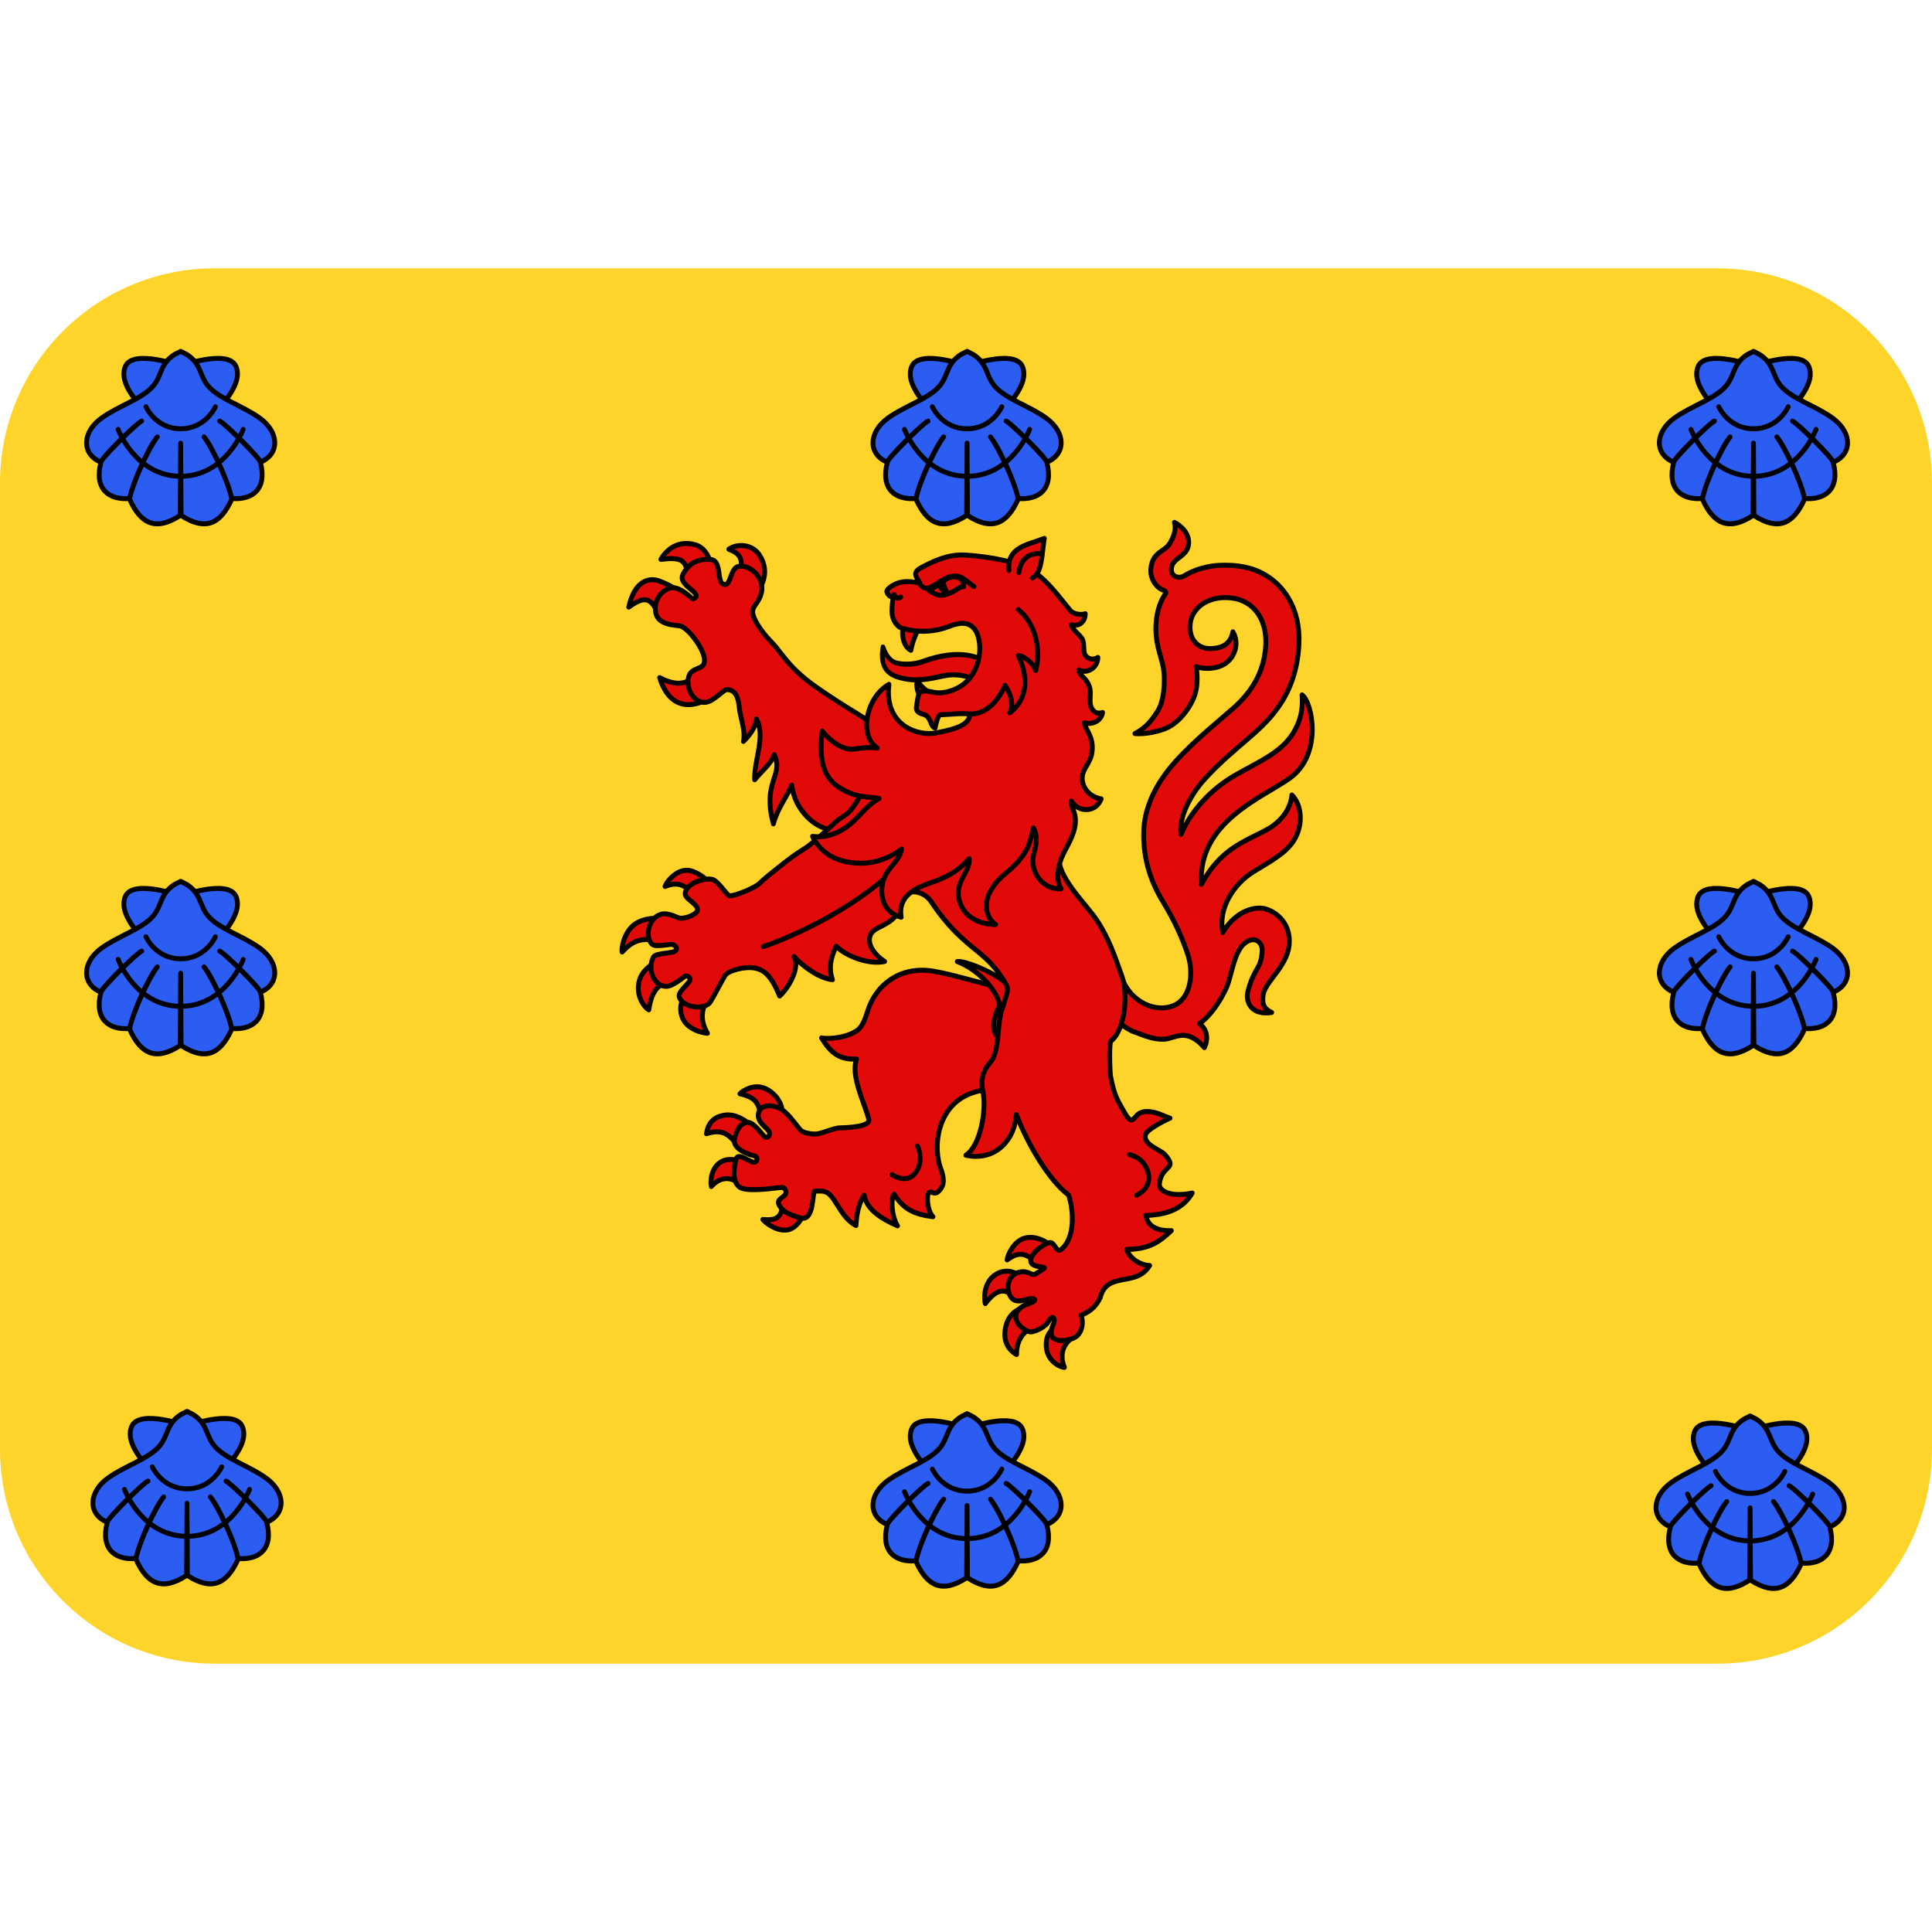 <?xml version="1.0" encoding="UTF-8" standalone="no"?>
<svg
   viewBox="0 0 36 36"
   version="1.1"
   id="svg61456"
   sodipodi:docname="barbones.svg"
   inkscape:version="1.2.1 (9c6d41e410, 2022-07-14)"
   xmlns:inkscape="http://www.inkscape.org/namespaces/inkscape"
   xmlns:sodipodi="http://sodipodi.sourceforge.net/DTD/sodipodi-0.dtd"
   xmlns:xlink="http://www.w3.org/1999/xlink"
   xmlns="http://www.w3.org/2000/svg"
   xmlns:svg="http://www.w3.org/2000/svg">
  <defs
     id="defs61460" />
  <sodipodi:namedview
     id="namedview61458"
     pagecolor="#ffffff"
     bordercolor="#000000"
     borderopacity="0.25"
     inkscape:showpageshadow="2"
     inkscape:pageopacity="0.0"
     inkscape:pagecheckerboard="0"
     inkscape:deskcolor="#d1d1d1"
     showgrid="false"
     inkscape:zoom="7.246858"
     inkscape:cx="-15.66196"
     inkscape:cy="-26.218259"
     inkscape:window-width="1536"
     inkscape:window-height="1039"
     inkscape:window-x="252"
     inkscape:window-y="0"
     inkscape:window-maximized="0"
     inkscape:current-layer="g46823" />
  <path
     id="path61452"
     style="font-variation-settings:normal;opacity:1;vector-effect:none;fill:#ffd42a;fill-opacity:1;stroke-width:3.031;stroke-linecap:butt;stroke-linejoin:miter;stroke-miterlimit:4;stroke-dasharray:none;stroke-dashoffset:0;stroke-opacity:1;-inkscape-stroke:none;stop-color:#000000;stop-opacity:1;stroke:none;marker:none;marker-start:none;marker-mid:none;marker-end:none"
     d="M 4 5 C 1.791 5 0 6.791 0 9 L 0 18 L 0 27 C 0 29.209 1.791 31 4 31 L 32 31 C 34.209 31 36 29.209 36 27 L 36 18 L 36 9 C 36 6.791 34.209 5 32 5 L 4 5 z " />
  <g
     id="g46823"
     transform="matrix(0.036,0,0,0.037,7.224,6.111)"
     style="display:inline">
    <g
       id="b"
       fill="#2b5df2"
       stroke="#000000"
       stroke-linecap="round"
       stroke-linejoin="round"
       stroke-width="4.256"
       transform="matrix(0.587,0,0,0.587,136.15,473.746)">
      <path
         d="m 230.408,136.855 c -12.081,23.971 48.519,64.38 48.519,64.38 0,0 60.62,-40.405 48.54,-64.38 -7.241,-14.371 -48.54,0 -48.54,0 0,0 -41.28,-14.364 -48.519,0 z"
         style="fill:#2b5df2;fill-rule:evenodd;stroke:#000000;stroke-width:4.256;stroke-linecap:round;stroke-linejoin:round"
         id="path46137" />
      <path
         d="m 279.312,265.219 c 21.424,13.529 34.751,7.493 44.688,-14.031 -2.824,-14.781 -17.735,-45.175 -24.472,-53.357 6.891,7.623 21.508,38.384 24.41,52.795 17.987,1.553 31.612,-7.798 25.281,-31.062 0.161,-3.254 -31.481,-33.658 -35.885,-35.287 3.694,1.148 35.325,31.687 35.978,35.224 17.244,-6.998 16.667,-25.826 -0.841,-37.99 -15.039,-10.448 -35.728,-16.417 -45.254,-27.298 -7.926,-9.054 -5.881,-19.064 -18.885,-27.106 l -5.395,-2.665 -5.395,2.665 c -13.004,8.043 -10.959,18.052 -18.885,27.106 -9.525,10.881 -30.215,16.85 -45.254,27.298 -17.508,12.164 -18.086,30.992 -0.841,37.99 0.654,-3.537 32.284,-34.076 35.978,-35.224 -4.404,1.629 -36.045,32.033 -35.885,35.287 -6.331,23.264 7.295,32.615 25.281,31.062 2.901,-14.41 17.518,-45.172 24.41,-52.795 -6.737,8.182 -21.648,38.576 -24.472,53.357 9.937,21.524 23.263,27.56 44.688,14.031 l 0.375,-61.99 z"
         style="fill:#2b5df2;fill-rule:evenodd;stroke:#000000;stroke-width:4.256;stroke-linecap:round;stroke-linejoin:round"
         id="path46139" />
      <path
         d="m 223.785,191.386 c 0,0 15.418,40.214 55.153,40.214 39.735,0 55.153,-40.214 55.153,-40.214"
         fill="none"
         stroke="#000000"
         stroke-linecap="round"
         stroke-linejoin="round"
         stroke-width="4.256"
         id="path46141" />
      <path
         d="m 248.32,171.962 c 0,0 8.559,18.886 30.618,18.886 22.059,0 30.618,-18.886 30.618,-18.886"
         fill="none"
         stroke="#000000"
         stroke-linecap="round"
         stroke-linejoin="round"
         stroke-width="4.256"
         id="path46143" />
    </g>
    <use
       height="660"
       transform="translate(4e-6,-535)"
       width="600"
       xlink:href="#b"
       id="use46146"
       x="0"
       y="0" />
    <use
       height="660"
       transform="translate(-407.041,-535)"
       width="600"
       xlink:href="#b"
       id="use46148"
       x="0"
       y="0" />
    <use
       height="660"
       transform="translate(407.041,-535)"
       width="600"
       xlink:href="#b"
       id="use46150"
       x="0"
       y="0" />
    <use
       height="660"
       transform="translate(-407.041,-268.079)"
       width="600"
       xlink:href="#b"
       id="use46152"
       x="0"
       y="0" />
    <use
       height="660"
       transform="translate(407.041,-268.079)"
       width="600"
       xlink:href="#b"
       id="use46154"
       x="0"
       y="0" />
    <use
       height="660"
       transform="translate(-403.759,-1.157)"
       width="600"
       xlink:href="#b"
       id="use46156"
       x="0"
       y="0" />
    <use
       height="660"
       transform="translate(405.302,1.157)"
       width="600"
       xlink:href="#b"
       id="use46158"
       x="0"
       y="0" />
    <g
       fill="#e20909"
       stroke="#000000"
       stroke-linecap="round"
       stroke-linejoin="round"
       stroke-width="3.391"
       transform="matrix(0.737,0,0,0.737,23.521,-90.337)"
       id="g46210">
      <g
         fill-rule="evenodd"
         id="g46176">
        <path
           d="m 513.412,608.585 c 7.442,-0.314 15.484,-8.551 28.259,5.765 2.658,-5.36 2.391,-12.272 -3.506,-16.42 8.678,-5.632 17.993,-20.176 20.61,-28.904 3.41,-11.372 5.567,-24.666 14.59,-27.956 4.787,-1.745 9.268,1.695 8.856,7.579 -0.894,12.773 -5.322,10.026 -10.015,27.27 -1.762,6.475 1.716,16.633 16.694,14.391 -6.34,-2.926 -6.675,-6.79 -5.991,-11.898 1.188,-8.867 16.618,-19.252 18.231,-33.818 1.898,-17.134 -12.101,-24.843 -19.047,-25.505 -9.301,-0.887 -20.634,4.969 -27.483,16.589 -3.619,-16.923 8.219,-33.382 21.056,-41.254 10.755,-6.596 22.971,-12.369 28.957,-21.871 6.749,-10.714 5.391,-24.194 -1.533,-30.836 -0.354,6.408 -4.841,17.171 -18.279,24.062 -16.312,8.365 -32.082,13.165 -45.254,37.002 -2.764,-42.648 42.969,-59.271 61.969,-72.474 23.582,-16.388 15.88,-52.096 8.722,-56.971 0.414,5.98 0.662,15.342 -6.463,26.415 -8.241,12.808 -22.652,18.614 -40.039,28.182 -17.292,9.515 -31.648,24.716 -38.456,40.667 -1.877,-10.766 6.095,-26.36 16.136,-37.28 10.4,-11.311 22.825,-21.227 29.891,-27.217 14.074,-11.931 34.577,-28.447 36.705,-64.661 1.502,-25.469 -11.171,-43.304 -28.938,-50.748 -10.42,-4.366 -25.695,-5.019 -36.214,-2.661 -5.278,1.183 -10.539,3.004 -15.479,5.973 -3.478,2.091 -9.48,0.804 -8.876,-5.267 0.711,-7.154 10.925,-7.681 12.013,-16.065 0.897,-6.916 -4.359,-12.476 -9.923,-15.227 1.392,4.236 -0.117,9.151 -3.036,14.054 -3.804,6.39 -12.42,5.71 -13.542,17.801 -0.556,6.048 3.477,12.865 9.2,14.558 0.678,0.415 1.816,1.329 1.333,1.993 -6.316,8.668 -7.458,20.135 -6.818,28.087 1.069,13.28 5.661,17.961 5.721,30.26 0.019,3.833 0.013,14.887 -4.598,22.174 -5.685,8.982 -10.551,12.541 -15.968,15.371 7.643,0.48 15.813,-1.294 21.532,-3.513 10.571,-4.102 19.541,-17.161 21.325,-25.819 1.188,-5.765 0.92,-11.154 0.163,-16.405 5.174,1.75 14.185,2 20.489,-2.176 6.473,-4.288 10.057,-13.552 5.297,-21.632 -1.644,8.188 -7.116,11.159 -15.331,11.484 -7.817,0.31 -14.065,-4.573 -14.747,-13.063 -1.006,-12.513 9.632,-21.63 24.255,-21.803 19.371,-0.23 29.896,13.995 28.868,32.609 -1.03,18.658 -10.27,32.391 -23.334,43.496 -11.224,9.541 -23.035,18.809 -34.715,30.403 -9.11,9.043 -27.055,28.213 -27.657,53.63 -0.446,18.835 5.032,34.066 13.603,47.789 8.571,13.723 13.648,25.155 17.305,35.796 4.395,12.79 2.336,30.244 -10.052,35.139 -12.831,5.07 -30.248,-2.612 -36.431,-19.351 -3.73,10.602 -18.278,23.602 7.187,36.586 7.5,2.583 14.255,6.031 22.757,5.672 z"
           stroke-width="3.391"
           id="path46160" />
        <g
           stroke-width="2.877"
           transform="matrix(1.175,0.095,-0.095,1.175,111.232,225.775)"
           id="g46166">
          <path
             d="m 100.406,63.094 c -10.114,0.192 -15.591,8.079 -17.031,10.938 17.972,-2.722 16.411,2.56 19.719,13.25 L 118.688,80.75 C 117.275,75.131 114.799,66.011 106.5,63.844 c -2.196,-0.573 -4.221,-0.786 -6.094,-0.75 z m 37.906,0.438 c -3.399,-0.067 -6.729,0.907 -9.125,2.656 7.044,2.514 10.928,5.506 7.406,17.156 l 13.344,8.875 c 3.328,-4.026 6.824,-13.231 0.125,-22.719 -2.867,-4.061 -7.38,-5.883 -11.75,-5.969 z M 78.625,87.562 C 72.586,87.381 65.348,91.266 62.375,106.031 78.096,94.162 78.159,105.605 86.031,113.25 l 10.625,-18.094 c 0,0 -6.036,-4.281 -14.094,-6.906 -1.198,-0.39 -2.544,-0.646 -3.938,-0.688 z m 32.656,58.562 c -6.582,10.649 -15.364,11.329 -26.812,5.844 7.307,21.353 23.868,21.132 38.875,9.188 z"
             stroke-width="3.273"
             transform="matrix(0.878,-0.049,0.049,0.878,-31.865,-17.784)"
             id="path46162" />
          <path
             d="m 98.501,125.347 c 0.889,5.229 4.911,12.556 3.959,18.978 3.503,-3.896 6.617,-8.713 6.651,-13.638 6.555,9.628 0.393,24.304 1.84,35.248 2.624,-4.048 9.277,-10.237 10.465,-15.438 6.781,12.013 -6.142,15.906 2.694,40.028 1.654,-9.103 7.092,-16.961 9.135,-23.276 3.324,16.801 20.525,26.677 29.477,23.121 23.28,25.744 47.76,12.997 44.111,-16.766 0,0 -23.472,-42.408 -28.927,-45.789 -5.922,-3.671 -13.333,-6.817 -21.86,-11.334 -9.624,-5.098 -17.514,-9.178 -25.143,-15.167 -7.629,-5.989 -11.522,-11.601 -16.544,-15.833 -7.069,-5.958 -12,-12.812 -12.411,-16.147 -0.503,-4.081 3.373,-5.5 4.316,-12.122 1.122,-7.879 -7.503,-15.532 -14.804,-13.781 -4.162,0.998 -3.978,8.881 -6.125,10.644 -0.506,0.416 -1.138,0.597 -1.983,0.423 -4.426,-0.913 -1.889,-13.769 -8.914,-13.699 -7.025,0.07 -12.42,2.647 -15.64,9.806 -2.588,5.754 8.236,8.657 8.895,11.861 0.148,0.718 -1.292,1.893 -2.031,1.935 -0.488,0.028 -8.666,-7.47 -14.39,-5.031 -4.46,1.901 -8.996,7.68 -6.823,15.007 1.879,6.336 10.449,6.103 14.582,6.209 4.9,0.125 16.888,13.112 16.519,19.431 0.141,5.058 -7.504,3.684 -8.609,9.587 -1.417,7.57 5.049,15.399 11.485,13.884 4.816,-1.134 9.536,-7.907 11.737,-8.295 5.373,-0.466 7.352,4.35 8.337,10.155 z"
             stroke-width="2.877"
             id="path46164" />
        </g>
        <path
           d="m 229.617,641.273 c -7.343,-1.058 -13.376,3.631 -14.143,4.607 13.35,2.879 13.203,8.28 15.427,18.258 5.693,-2.974 10.704,-5.503 13.929,-6.781 0.583,-2.14 -1.714,-9.051 -8.837,-13.629 -2.178,-1.4 -4.32,-2.159 -6.376,-2.455 z m -19.653,19.292 c -1.494,-0.25 -3.041,-0.331 -4.641,-0.149 -11.701,1.331 -12.807,9.929 -13.39,12.757 13.362,-4.214 17.044,2.526 23.376,9.584 l 8.385,-14.777 c -1.995,-1.883 -7.257,-6.328 -13.73,-7.414 z m 10.924,33.561 c 0,0 -9.262,-5.519 -17.081,-2.476 -8.429,3.28 -9.376,13.797 -8.432,17.598 8.039,-8.69 16.405,-5.551 22.185,-0.051 z m 24.691,24.158 c 0.152,12.974 -5.176,14.257 -14.013,13.503 2.568,3.167 11.847,9.182 18.951,6.679 7.806,-2.75 11.331,-13.823 10.654,-14.218 z"
           stroke-width="3.391"
           id="path46168" />
        <path
           d="m 350.545,561.986 c -23.03,-3.421 -39.585,9.842 -45.079,26.562 -2.358,7.177 -4.302,12.039 -8.174,14.427 -9.498,5.859 -23.294,5.353 -24.489,4.691 6.679,10.866 13.374,15.164 24.54,14.42 -4.016,11.563 4.743,27.943 8.591,40.963 1.299,4.396 -8.72,5.874 -20.54,6.145 -3.846,0.088 -11.889,3.618 -15.642,4.089 -3.888,0.488 -9.472,-0.711 -11.439,-2.37 -2.033,-1.715 -8.759,-12.014 -14.594,-14.938 -5.43,-2.721 -12.736,-2.705 -14.752,1.748 -3.214,7.105 6.21,11.534 7.136,14.352 0.896,2.725 -1.591,4.431 -3.283,3.093 -2.007,-1.588 -7.916,-10.495 -12.493,-9.754 -3.449,0.558 -6.599,3.111 -8.64,11.172 -1.73,6.833 9.305,10.632 13.548,11.596 3.455,0.785 2.487,4.177 0.284,4.522 -2.37,0.372 -11.389,-7.024 -12.648,-2.407 -1.259,4.617 -3.513,14.752 2.164,19.268 4.463,3.55 23.613,0.901 25.794,0.683 2.597,-0.26 5.15,-0.633 5.853,0.241 4.778,5.94 -6.82,6.089 -3.689,11.411 3.327,5.655 9.149,6.993 14.449,8.692 10.889,3.492 8.36,-18.498 10.848,-18.262 5.436,0.049 7.642,-0.456 11.422,3.645 3.78,4.102 8.643,15.773 17.269,19.906 0.426,-8.309 2.166,-15.582 5.75,-20.678 1.747,9.868 12.375,16.205 23.426,20.904 -4.757,-7.576 -4.521,-20.009 -2.404,-21.597 6.309,9.536 12.96,13.653 27.293,15.359 -3.781,-3.785 -4.59,-13.314 -3.267,-15.765 2.028,-3.76 4.117,3.62 9.14,-3.885 3.166,-4.731 0.183,-11.441 -0.96,-14.852 -5.243,-15.64 -1.372,-49.481 33.974,-52.371 19.224,-1.572 48.905,-8.209 51.789,-10.906 22.983,-21.494 8.148,-44.731 -0.097,-58.025 -27.075,8.321 -62.071,-7.368 -91.077,-12.08 z"
           stroke-width="3.391"
           id="path46170" />
        <path
           d="m 368.124,555.521 c 15.17,5.699 28.039,19.751 29.703,29.849 -8.742,17.425 -2.974,25.216 9.519,23.131 10.196,-1.696 10.213,-9.837 7.527,-19.229 -2.396,-8.38 -6.042,-14.04 -13.805,-20.034 -10.136,-7.826 -28.588,-14.484 -32.945,-13.718 z"
           stroke-width="3.391"
           id="path46172" />
        <path
           d="m 419.187,743.996 c -1.048,0.017 -2.094,0.123 -3.169,0.363 -7.822,1.747 -12.52,11.231 -12.93,15.021 7.433,-5.173 12.532,-5.732 20.979,2.366 2.482,-3.148 6.193,-7.488 9.925,-11.875 -1.074,-1.245 -7.471,-5.992 -14.805,-5.874 z m -16.198,23.091 c -2.328,-0.027 -4.963,0.525 -7.584,2.068 -9.77,5.753 -8.223,18.521 -7.654,20.104 8.456,-10.791 14.348,-10.928 22.209,-2.895 l 0.898,-16.557 c -0.922,-1.059 -3.989,-2.676 -7.869,-2.721 z m 11.381,25.084 c 0,0 -9.958,1.586 -12.428,13.655 -2.468,12.055 5.667,17.191 7.8,18.231 -0.026,-9.195 4.253,-17.014 15.105,-19.84 z m 22.857,12.963 c -2.336,1.824 -7.193,4.582 -6.634,13.519 0.601,9.612 9.117,13.932 12.769,14.188 -3.694,-8.881 -0.676,-15.677 5.066,-19.976 z"
           stroke-width="3.391"
           id="path46174" />
      </g>
      <g
         stroke-width="2.877"
         transform="matrix(0.953,-0.694,-0.694,-0.953,678.014,1047.303)"
         id="g46186">
        <path
           d="m 105.906,278.781 c -6.828,0.233 -12.953,7.036 -14.312,11.031 7.304,-3.114 12.389,-1.877 16.781,2.5 l 10.75,-7.969 c 0,0 -5.955,-4.946 -11.844,-5.531 -0.46,-0.046 -0.92,-0.047 -1.375,-0.031 z m -19.75,32.125 c -3.715,0.113 -9.545,0.882 -14.219,4.156 -7.327,5.133 -9.127,16.421 -8.344,18.656 7.147,-7.806 12.64,-10.203 26.312,-7.688 L 89.844,311 c 0,0 -1.458,-0.161 -3.688,-0.094 z m 4.125,27.344 c 0,0 -11.844,4.113 -14.5,13.656 -2.833,10.18 3.805,17.977 6.812,19.469 1.14,-7.101 2.444,-17.269 16.25,-20.406 z m 17.938,18.844 c -2.023,4.172 -5.753,10.447 -3.188,17.781 3.125,8.934 14.491,10.798 17.688,10.938 -5.743,-9.26 -4.154,-15.86 0.062,-25.062 z"
           fill-rule="evenodd"
           stroke-width="3.273"
           transform="matrix(0.697,-0.535,-0.535,-0.698,9.157,880.92)"
           id="path46178" />
        <g
           stroke-width="2.877"
           id="g46184">
          <path
             d="m -12.768,284.357 c 12.605,10.254 20.496,-7.949 34.758,-2.281 -4.18,3.224 -7.267,9.9 -5.57,15.58 11.171,-8.011 18.723,-7.902 27.931,-6.867 -4.608,3.061 -10.612,8.765 -7.113,16.041 5.563,-3.584 17.091,-11.272 29.993,-5.738 -12.399,5.639 -15.331,12.991 -12.663,15.847 7.886,8.443 13.909,-0.346 12.586,11.889 -0.372,3.438 -7.125,12.112 -2.643,15.908 2.377,2.013 12.724,0.302 17.577,-0.747 -1.895,2.06 -4.797,9.463 -10.832,12.344 -6.035,2.88 -10.645,-5.581 -8.974,8.208 0.783,6.352 0.351,8.813 5.397,19.784 1.014,2.205 11.785,18.146 12.693,16.503 10.663,0.586 24.512,16.615 27.1,26.976 3.062,10.833 6.552,21.49 6.897,34.916 0.265,10.313 -3.805,31.234 2.209,40.916 7.788,12.555 16.824,25.432 22.071,31.091 14.38,15.505 17.439,18.211 5.346,35.383 -7.149,10.151 -33.982,42.667 -62.198,36.759 -14.417,-3.018 -22.578,3.832 -38.113,-2.906 -15.535,-6.738 -12.958,-2.87 -23.071,-4.118 -10.113,-1.248 -18.739,-1.65 -21.275,-1.512 -5.071,0.276 -6.609,0.714 -15.613,0.531 -9.004,-0.182 -17.179,-0.528 -18.932,-0.905 -3.506,-0.754 -16.809,2.718 -18.922,4.66 -1.304,1.198 -0.264,11.135 -2.889,13.912 -3.29,3.481 -14.211,7.325 -17.84,2.564 -1.944,-2.55 3.23,-10.084 0.012,-12.187 -2.191,-1.432 -9.104,0.608 -11.13,2.941 -1.158,1.333 -3.473,6.591 -7.414,8.106 -7.363,2.832 -15.719,-4.694 -14.593,-10.818 0.572,-3.113 9.369,-6.211 9.994,-7.632 0.708,-1.611 1.086,-2.746 -0.586,-3.657 -1.814,-0.987 -10.461,5.927 -13.019,4.784 -8.711,-3.892 -10.193,-17.409 -0.989,-19.461 3.092,-0.689 6.585,-0.611 8.989,-0.613 2.133,-0.002 2.505,-2.22 2.089,-3.088 -0.948,-1.975 -10.362,-1.352 -11.424,-4.623 -2.042,-6.29 7.792,-15.482 13.508,-13.152 4.436,1.808 14.27,6.595 15.821,7.087 0.776,0.246 2.246,0.993 8.02,-1.234 14.169,-5.879 14.371,-14.061 11.324,-27.446 6.34,0.458 19.665,5.742 20.405,13.411 1.028,-8.003 4.634,-18.892 10.62,-24.29 2.627,9.09 10.398,12.695 13.227,14.402 1.013,-7.309 8.861,-20.025 18.11,-24.145 -3.745,9.325 -2.002,19.973 8.354,17.993 10.355,-1.98 13.845,-1.316 20.588,4.223 6.743,5.539 14.051,-3.056 13.902,-10.328 -0.149,-7.272 -0.099,-10.036 0.605,-17.272 0.757,-7.785 3.018,-16.549 4.63,-22.097 1.821,-6.27 3.128,-12.637 2.915,-20.298 -0.272,-9.814 -0.382,-7.883 -9.188,-14.706 C 30.797,449.183 26.481,439.469 17.371,434.097 13.687,432.33 5.839,432.853 1.245,422.394 -3.349,411.934 -18.701,397.503 -28.868,398.185 -16.553,384.564 0.495,388.619 9.309,399.607 4.64,381.663 2.598,357.04 7.021,343.507 3.978,333.76 -5.017,320.576 -15.494,320.628 c -3.181,0.125 -0.108,6.051 -2.993,7.348 -3.817,1.716 -14.236,1.272 -15.528,-2.655 -1.257,-3.82 7.539,-7.978 3.505,-7.626 l -5.157,0.449 c -3.17,0.276 -1.829,3.906 -7.225,6.442 -6.631,3.116 -13.233,-3.217 -12.654,-9.442 0.381,-4.096 6.122,-5.534 6.122,-5.534 5.928,-2.268 6.448,-5.295 -1.154,-2.62 0,0 -7.423,2.453 -9.976,-3.025 -1.741,-3.737 0.534,-10.452 3.369,-11.734 3.763,-1.702 8.987,-2.107 11.383,-0.924 4.493,2.219 4.741,-1.098 1.356,-2.993 -1.923,-1.077 -5.69,-3.605 -4.555,-6.934 1.383,-4.057 9.007,-7.402 12.507,-6.776 5.36,0.957 8.271,6.295 8.443,8.265 6.5,-1.959 11.613,-0.532 15.28,1.488 z"
             fill-rule="evenodd"
             id="path46180" />
          <path
             d="m -55.235,566.944 c 0,0 18.522,-6.137 43.595,-9.225 17.07,-2.102 37.176,-2.79 56.541,0.834"
             id="path46182" />
        </g>
      </g>
      <g
         stroke-width="3.177"
         transform="matrix(1.055,0.161,-0.161,1.055,93.59,156.546)"
         id="g46204">
        <g
           fill-rule="evenodd"
           id="g46194">
          <path
             d="m 318.739,150.264 c -7.934,0.239 -15.587,0.483 -22.243,-1.63 -6.2,-1.968 -14.928,-0.942 -21.613,2.342 -10.755,5.283 -17.632,9.153 -29.36,9.381 -9.876,0.191 -13.66,-5.133 -13.469,-15.963 2.917,5.468 6.72,7.444 10.063,7.462 4.301,0.022 11.656,-2.007 17.094,-5.604 28.15,-18.625 48.983,-15.294 59.528,4.012 z"
             stroke-width="3.177"
             transform="matrix(1,0.125,0,1,4e-6,-34.321)"
             id="path46188" />
          <path
             d="m 246.656,96.875 c -1.239,3.215 -0.772,13.107 5.625,16.094 0.861,-5.645 3.429,-12.222 5.375,-15.594 z m 10.513,36.501 c -0.716,3.475 0.378,7.846 2.031,10.5 l 7.562,-1.938 c -3.929,-2.029 -7.455,-5.091 -9.594,-8.562 z"
             stroke-width="3.391"
             transform="matrix(0.93,-0.118,0.118,0.929,2.501,63.18)"
             id="path46190" />
          <path
             d="m 371.219,274.34 c -3.636,-3.976 -4.202,-10.728 -3.32,-16.501 1.203,-7.873 5.738,-14.841 6.234,-23.449 0.571,-10.069 -4.71,-11.674 -4.675,-16.6 5.176,6.621 16.993,5.382 19.131,-4.265 -5.333,0.059 -10.579,-2.686 -13.008,-7.317 -4.375,-8.339 2.634,-12.524 2.539,-21.234 -0.111,-10.275 -6.742,-13.746 -7.773,-17.946 5.235,0.762 10.878,-2.972 10.8,-8.341 -2.505,1.39 -5.332,1.122 -7.454,-1.547 -2.544,-3.2 -1.642,-8.062 -2.9,-11.771 -2.335,-6.888 -7.878,-6.929 -9.246,-11.232 5.681,1.862 12.119,-3.049 11.212,-9.836 -1.761,1.568 -4.269,2.125 -6.575,1.135 -4.147,-1.78 -2.819,-6.614 -4.865,-10.544 -1.482,-2.846 -8.06,-5.385 -8.899,-8.613 4.748,0.544 8.684,-2.794 7.908,-8.409 -2.214,1.42 -7.709,1.474 -9.808,-0.357 -9.826,-8.571 -16.926,-15.823 -27.794,-21.249 -8.81,-4.399 -29.954,-5.083 -46.032,-3.605 -11.849,1.09 -21.046,7.688 -27.686,12.481 -5.787,4.177 -1.37,6.835 0.731,9.659 -5.468,0.159 -10.192,-0.061 -14.967,2.689 -2.754,1.586 -6.194,4.654 -5.633,6.254 0.324,0.925 2.882,3.701 4.49,2.297 0.449,3.71 0.035,5.919 0.73,9.733 0.915,5.016 4.502,9.19 8.764,9.608 11.3,1.11 21.194,-0.985 30.629,-6.341 12.774,-7.251 18.22,-0.226 20.568,7.89 2.367,8.182 1.201,18.946 -5.322,26.565 -3.386,3.955 -10.034,8.364 -17.039,9.117 -3.932,0.423 -7.999,-0.945 -11.193,1.079 -1.628,1.032 -1.203,6.845 -1.249,10.069 -0.035,2.517 2.057,3.576 4.761,3.811 6.268,0.545 5.665,7.092 9.424,7.545 -0.011,-1.686 0.578,-8.558 2.055,-8.827 5.939,-1.083 19.39,-4.875 19.311,-2.556 -0.202,5.834 -6.26,9.603 -20.591,14.522 -11.117,3.816 -34.252,0.54 -35.037,-26.138 -13.703,10.442 -14.692,35.721 -1.382,41.42 -4.464,0.072 -9.252,1.142 -14.416,2.82 -7.674,2.493 -17.036,-2.612 -23.064,-8.072 0.508,19 5.474,29.039 15.826,33.717 12.302,5.559 19.883,3.088 27.683,3.296 -5.888,4.222 -9.569,10.884 -14.595,17.13 -5.648,7.018 -14.415,13.281 -25.062,13.483 5.74,8.329 14.999,12.569 25.517,12.758 14.193,0.258 25.136,-5.254 33.685,-13.616 -0.29,9.113 -8.97,13.616 -9.142,24.603 -0.154,9.819 5.461,17.783 15.428,18.614 -4.942,-14.957 9.83,-21.536 18.452,-26.1 8.159,-4.319 15.021,-9.715 20.171,-17.779 2.274,8.938 -8.883,17.051 -1.372,29.564 5.05,8.414 14.83,11.011 24.854,9.565 -7.047,-3.397 -9.854,-12.094 -6.563,-20.683 4.725,-12.334 12.605,-14.084 19.027,-28.555 1.704,-3.839 2.404,-9.897 2.834,-15.656 4.4,5.827 3.177,11.872 2.671,17.108 -0.949,9.837 8.486,21.431 21.23,18.61 z"
             stroke-width="3.177"
             id="path46192" />
        </g>
        <g
           stroke-width="3.177"
           id="g46202">
          <path
             d="m 306.522,78.102 c -3.741,-14.828 9.999,-18.072 19.944,-23.832 -0.269,9.856 2.078,22.369 -4.06,26.268"
             fill="#e20909"
             fill-rule="evenodd"
             stroke-width="3.177"
             id="path46196" />
          <path
             d="m 256.202,98.498 c 4.757,2.207 7.543,2.917 11.438,1.158 6.362,-2.648 7.923,-6.706 11.02,-6.816 -0.57,-2.616 -1.401,-5.082 -5.803,-5.504 -4.645,0.424 -6.412,2.531 -8.059,4.19 -0.497,0.41 1.449,3.578 3.095,6.241 -1.103,0.11 -4.537,-0.972 -5.318,-4.214 -1.576,1.509 -3.29,3.134 -6.373,4.945 z"
             fill="#e20909"
             fill-rule="evenodd"
             stroke-width="3.177"
             id="path46198" />
          <path
             d="m 239.289,76.032 c 0,0 1.762,4.164 4.645,1.762 m 12.789,-9.667 c 4.781,6.826 8.853,2.306 13.08,0.272 14.802,-10.173 18.219,-2.326 25.577,2.212 m -3.706,87.078 c 17.466,1.107 25.437,-19.506 25.437,-19.506 0,0 7.902,10.325 3.334,18.744 9.804,-6.889 15.188,-20.654 5.99,-39.2 5.701,0.871 11.352,6.841 12.287,10.266 3.709,-13.373 0.462,-31.657 -12.236,-41.621 m 16.727,-38.078 c 0,0 -14.059,-2.797 -16.244,12.74"
             fill="none"
             stroke-width="3.391"
             transform="matrix(0.926,-0.142,0.142,0.926,1.773,68.285)"
             id="path46200" />
        </g>
      </g>
      <path
         d="m 340.155,681.554 c 0,0 4.926,9.575 -1.138,17.995 -6.323,8.781 -16.783,1.528 -16.783,1.528"
         stroke-width="3.391"
         id="path46206" />
      <path
         d="m 489.089,687.43 c 0,0 9.943,1.587 13.016,12.089 3.205,10.951 -7.998,15.642 -7.998,15.642"
         stroke-width="3.391"
         id="path46208" />
    </g>
  </g>
</svg>
